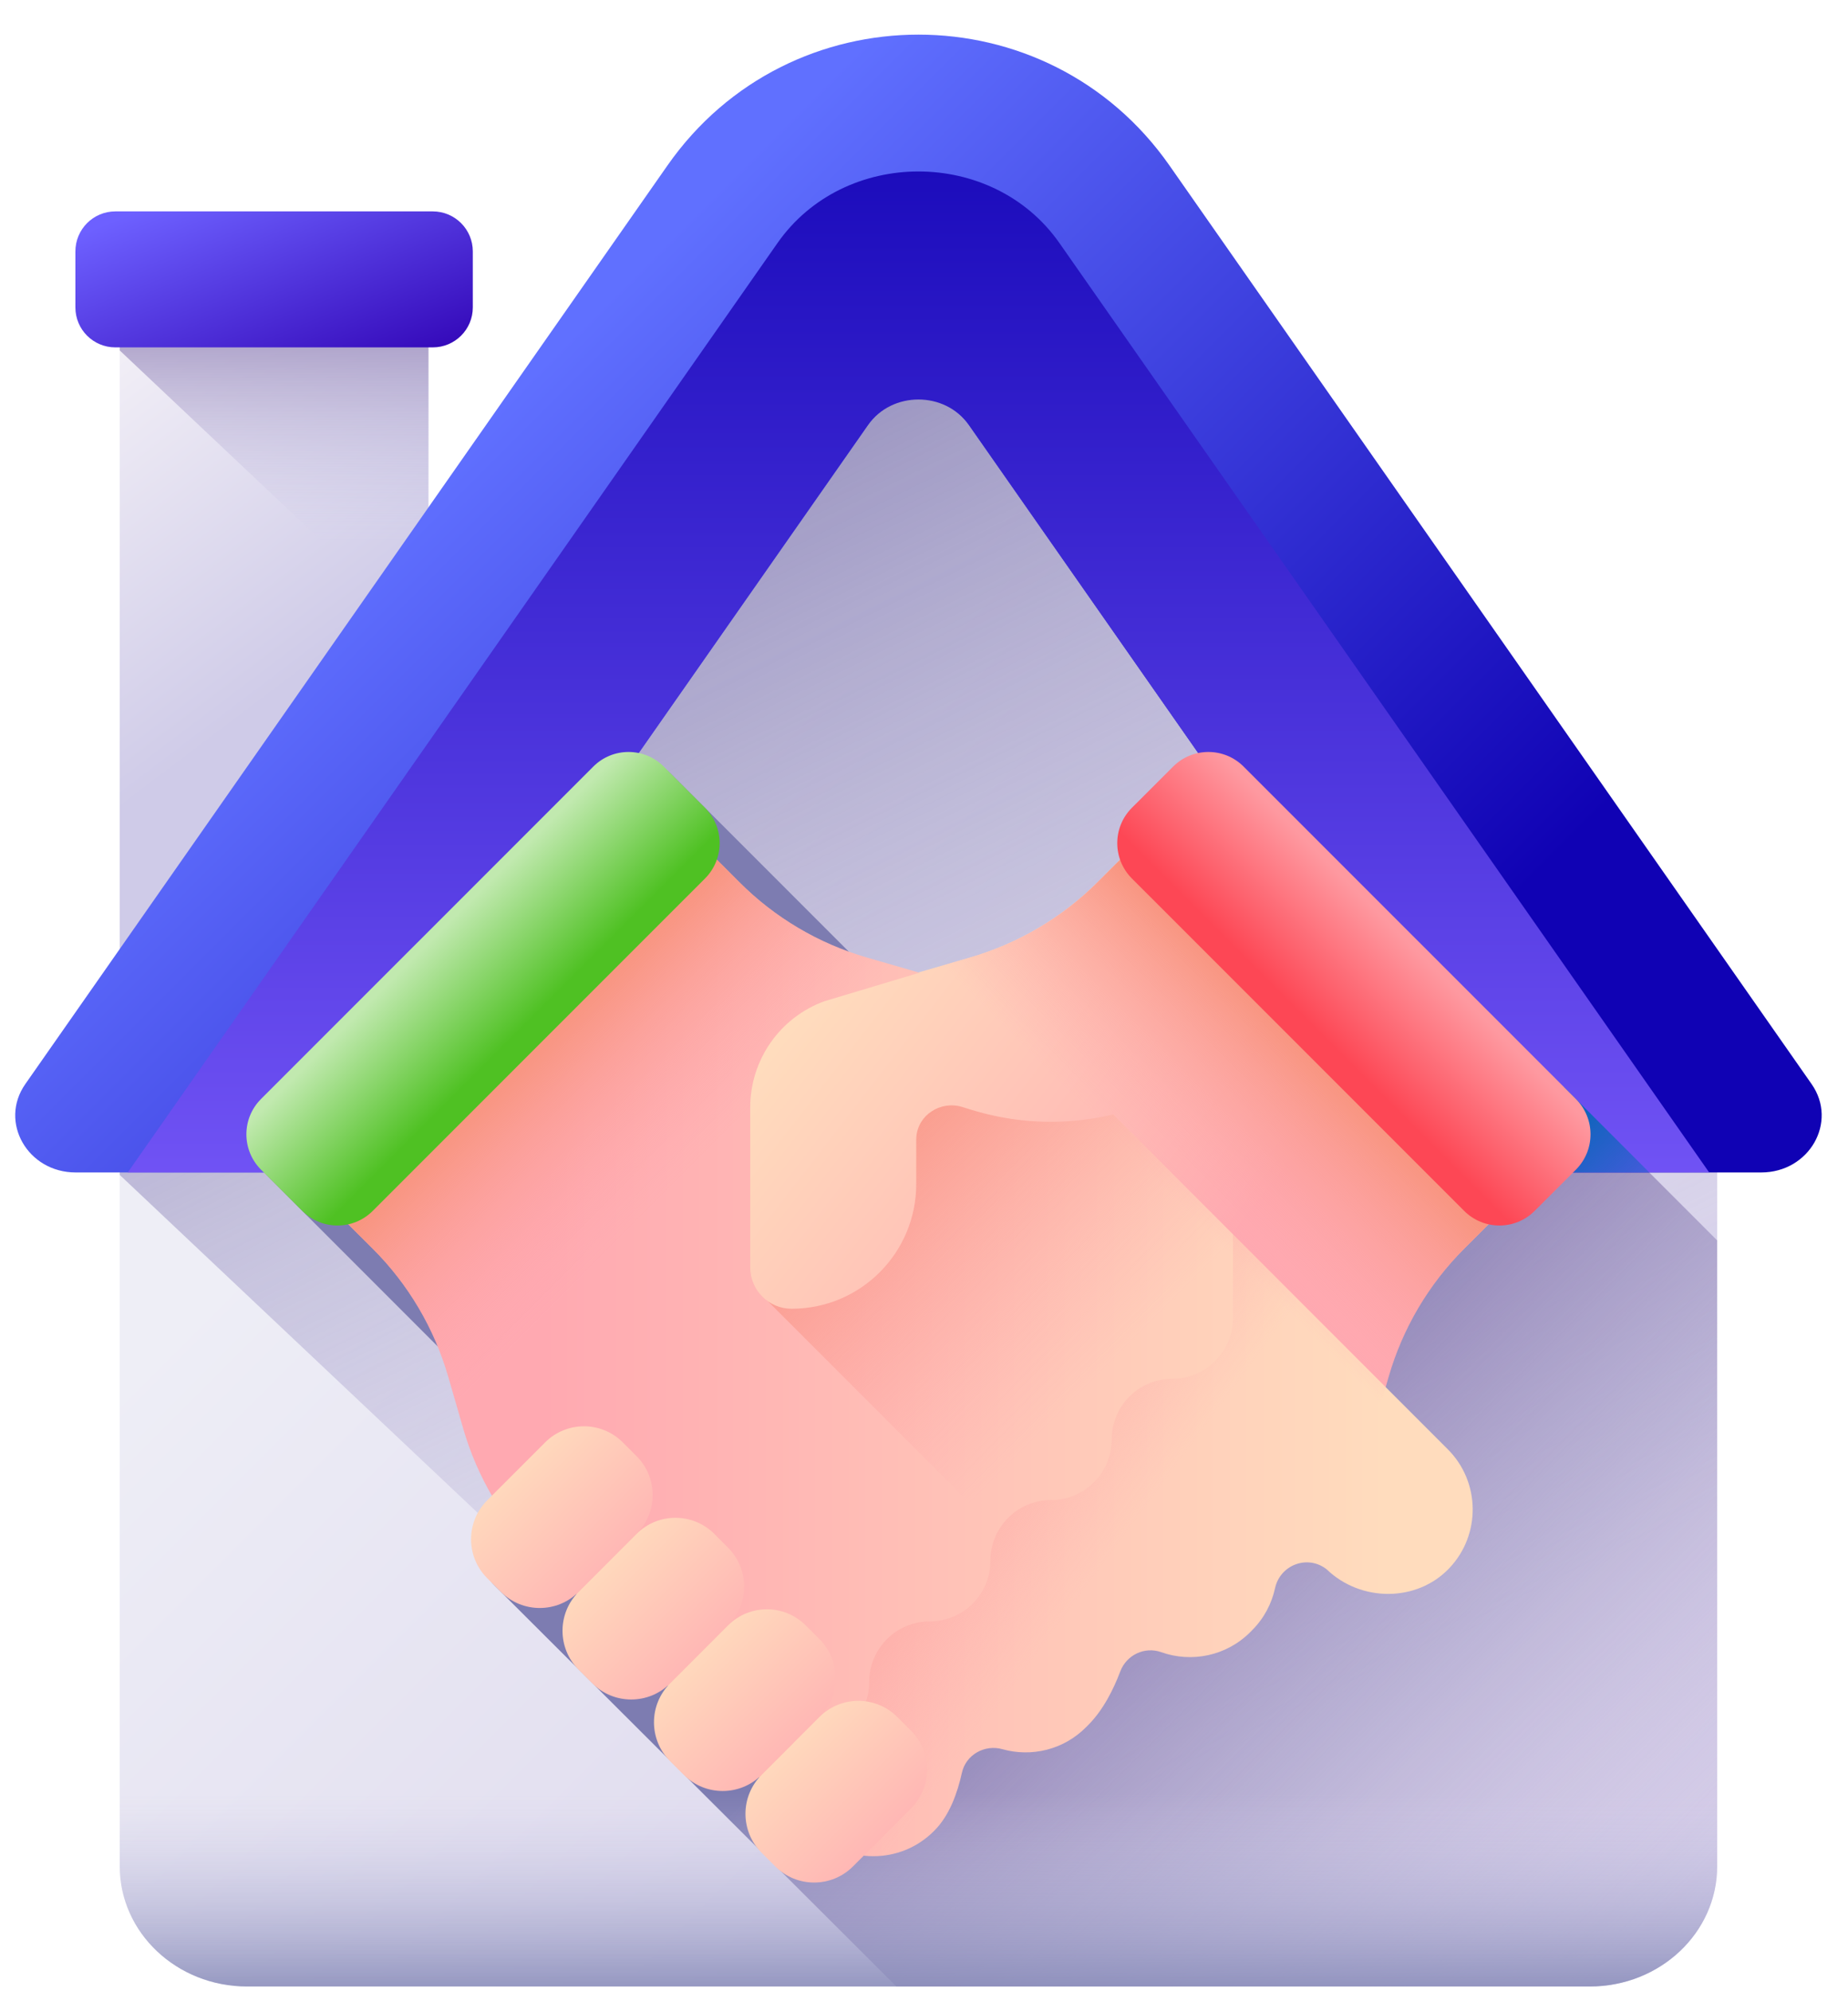 <svg width="39" height="42" viewBox="0 0 39 42" fill="none" xmlns="http://www.w3.org/2000/svg">
<path d="M2.527 6.021H9.042V20.927H2.527V6.021Z" fill="url(#paint0_linear)"/>
<path d="M2.527 7.392L9.042 13.538V6.021H2.527V7.392Z" fill="url(#paint1_linear)"/>
<path d="M9.134 7.327H2.434C1.968 7.327 1.591 6.95 1.591 6.484V5.303C1.591 4.837 1.968 4.459 2.434 4.459H9.134C9.6 4.459 9.978 4.837 9.978 5.303V6.484C9.978 6.95 9.6 7.327 9.134 7.327Z" fill="url(#paint2_linear)"/>
<path d="M33.551 41.9H5.214C3.73 41.9 2.527 40.765 2.527 39.365V22.54L17.09 2.427C18.22 0.866 20.546 0.866 21.676 2.427L36.239 22.54V39.365C36.239 40.765 35.035 41.9 33.551 41.9Z" fill="url(#paint3_linear)"/>
<path d="M17.09 2.427L2.527 22.54V24.782L20.669 41.9H33.551C35.035 41.9 36.239 40.765 36.239 39.365V22.54L21.676 2.427C20.546 0.866 18.22 0.866 17.09 2.427Z" fill="url(#paint4_linear)"/>
<path d="M36.238 39.365V26.162L26.407 16.331C25.996 15.92 25.329 15.92 24.918 16.331L24.048 17.201C23.753 17.496 23.671 17.924 23.8 18.294L23.328 18.766C22.577 19.516 19.869 20.766 19.869 20.766L18.459 20.359C18.329 20.321 18.2 20.279 18.073 20.233L14.171 16.331C13.759 15.92 13.092 15.92 12.681 16.331L5.67 23.343C5.258 23.754 5.258 24.421 5.67 24.832L9.398 28.56C9.483 28.768 9.558 28.981 9.62 29.198L9.937 30.295C10.081 30.791 10.284 31.265 10.542 31.709L10.443 31.808C9.99 32.261 9.99 32.996 10.443 33.449L18.917 41.9H33.551C35.035 41.9 36.238 40.765 36.238 39.365Z" fill="url(#paint5_linear)"/>
<path d="M2.527 33.834V39.364C2.527 40.765 3.73 41.9 5.214 41.9H33.551C35.035 41.9 36.239 40.765 36.239 39.364V33.834H2.527Z" fill="url(#paint6_linear)"/>
<path d="M20.45 8.968L31.097 24.19C31.333 24.527 31.733 24.73 32.161 24.73H37.169C38.184 24.73 38.791 23.665 38.232 22.866L24.679 3.489C22.106 -0.189 16.66 -0.189 14.087 3.489L0.534 22.866C-0.025 23.665 0.582 24.73 1.597 24.73H6.605C7.033 24.73 7.433 24.527 7.669 24.19L18.316 8.968C18.834 8.227 19.931 8.227 20.45 8.968Z" fill="url(#paint7_linear)"/>
<path d="M7.668 24.19L18.316 8.968C18.821 8.246 19.944 8.246 20.45 8.968L31.097 24.19C31.333 24.527 31.732 24.73 32.16 24.73H36.07L22.359 5.128C20.95 3.113 17.816 3.113 16.407 5.128L2.696 24.73H6.605C7.033 24.73 7.433 24.527 7.668 24.19Z" fill="url(#paint8_linear)"/>
<path d="M31.097 24.19C31.333 24.527 31.733 24.73 32.161 24.73H34.807L33.006 22.929L31.097 24.19Z" fill="url(#paint9_linear)"/>
<path d="M12.682 16.331L5.67 23.343C5.291 23.722 5.262 24.317 5.582 24.73H6.606C7.034 24.73 7.433 24.527 7.669 24.19L13.38 16.025C13.126 16.036 12.876 16.137 12.682 16.331Z" fill="url(#paint10_linear)"/>
<path d="M31.532 25.705L30.9 26.338C30.149 27.088 29.602 28.017 29.307 29.036L28.99 30.133C28.696 31.153 28.148 32.081 27.398 32.832L26.344 33.885L15.62 23.16L17.817 20.963L20.468 20.198C21.488 19.903 22.416 19.355 23.167 18.604L23.799 17.972C24.403 17.368 25.383 17.368 25.988 17.972L31.532 23.516C32.137 24.121 32.137 25.101 31.532 25.705Z" fill="url(#paint11_linear)"/>
<path d="M29.416 28.696C29.727 27.81 30.234 27.004 30.9 26.338L31.532 25.705C32.137 25.101 32.137 24.121 31.532 23.516L25.988 17.972C25.383 17.367 24.404 17.367 23.799 17.972L23.166 18.604C22.5 19.27 21.694 19.776 20.808 20.088L29.416 28.696Z" fill="url(#paint12_linear)"/>
<path d="M30.584 33.079C29.897 33.8 28.716 33.792 27.999 33.102C27.6 32.786 27.016 33.003 26.908 33.5C26.837 33.826 26.675 34.136 26.422 34.388L26.385 34.426C25.878 34.932 25.143 35.075 24.508 34.849C24.157 34.724 23.774 34.906 23.642 35.255C23.499 35.633 23.281 36.071 22.962 36.389L22.916 36.435C22.44 36.911 21.763 37.066 21.156 36.895C20.778 36.789 20.382 37.013 20.299 37.396C20.206 37.819 20.036 38.295 19.721 38.61L19.706 38.625C19.003 39.328 17.864 39.328 17.162 38.625L11.369 32.832C10.619 32.082 10.071 31.154 9.776 30.134L9.459 29.037C9.165 28.017 8.617 27.089 7.867 26.338L7.234 25.706C6.629 25.101 6.629 24.122 7.234 23.517L12.778 17.973C13.383 17.368 14.363 17.368 14.967 17.973L15.6 18.605C16.35 19.356 17.279 19.904 18.298 20.198L20.95 20.964L30.552 30.567C31.245 31.258 31.255 32.374 30.584 33.079Z" fill="url(#paint13_linear)"/>
<path d="M30.553 30.566L26.02 26.034V27.802C26.02 28.508 25.447 29.081 24.74 29.082C24.387 29.082 24.067 29.224 23.836 29.455C23.604 29.687 23.461 30.008 23.461 30.361C23.461 30.714 23.318 31.034 23.086 31.265C22.854 31.497 22.535 31.64 22.182 31.64C21.829 31.64 21.508 31.782 21.276 32.014C21.044 32.246 20.902 32.567 20.902 32.92C20.902 33.273 20.759 33.593 20.527 33.825C20.296 34.056 19.976 34.199 19.622 34.2C19.269 34.2 18.949 34.342 18.717 34.574C18.486 34.805 18.343 35.125 18.343 35.478C18.343 35.831 18.2 36.152 17.969 36.383C17.737 36.615 17.417 36.758 17.064 36.758H15.295L17.162 38.624C17.864 39.327 19.004 39.327 19.706 38.624L19.721 38.61C20.036 38.295 20.206 37.819 20.299 37.396C20.382 37.013 20.778 36.788 21.156 36.895C21.763 37.065 22.44 36.911 22.916 36.435L22.962 36.389C23.28 36.07 23.499 35.633 23.642 35.255C23.774 34.906 24.157 34.723 24.508 34.848C25.143 35.074 25.878 34.932 26.385 34.425L26.422 34.388C26.675 34.135 26.837 33.825 26.908 33.5C27.016 33.003 27.6 32.785 27.999 33.101C28.716 33.792 29.897 33.799 30.584 33.078C31.255 32.373 31.244 31.258 30.553 30.566Z" fill="url(#paint14_linear)"/>
<path d="M9.35 28.696C9.038 27.81 8.532 27.004 7.866 26.338L7.234 25.705C6.629 25.101 6.629 24.121 7.234 23.516L12.778 17.972C13.383 17.367 14.363 17.367 14.967 17.972L15.6 18.604C16.266 19.27 17.072 19.776 17.958 20.088L9.35 28.696Z" fill="url(#paint15_linear)"/>
<path d="M18.298 20.197C17.278 19.903 16.35 19.355 15.6 18.604L14.967 17.972C14.363 17.367 13.383 17.367 12.778 17.972L7.234 23.516C6.629 24.121 6.629 25.101 7.234 25.705L7.866 26.338C8.617 27.088 9.165 28.017 9.459 29.036L9.721 29.942L19.204 20.459L18.298 20.197Z" fill="url(#paint16_linear)"/>
<path d="M14.879 18.529L7.867 25.54C7.456 25.952 6.789 25.952 6.378 25.54L5.508 24.671C5.097 24.259 5.097 23.593 5.508 23.181L12.52 16.17C12.931 15.758 13.598 15.758 14.009 16.17L14.879 17.039C15.29 17.451 15.29 18.117 14.879 18.529Z" fill="url(#paint17_linear)"/>
<path d="M26.422 34.388C26.675 34.135 26.837 33.825 26.908 33.5C27.016 33.003 27.6 32.786 27.998 33.102C28.716 33.792 29.897 33.799 30.584 33.078C31.255 32.374 31.244 31.258 30.552 30.566L21.083 21.097L17.502 24.678L16.167 27.408L23.784 35.025C23.964 34.833 24.245 34.755 24.508 34.848C25.143 35.074 25.878 34.932 26.384 34.425L26.422 34.388Z" fill="url(#paint18_linear)"/>
<path d="M23.799 17.972L23.166 18.604C22.416 19.355 21.488 19.903 20.467 20.198L17.397 21.119C16.458 21.462 15.833 22.356 15.833 23.356V26.731C15.833 27.214 16.224 27.605 16.707 27.605C18.159 27.605 19.336 26.428 19.336 24.976V24.038C19.336 24.017 19.337 23.996 19.339 23.976C19.377 23.51 19.857 23.212 20.304 23.348L20.515 23.413C22.984 24.167 25.651 23.163 27.008 20.966L27.207 20.644L23.992 17.808C23.924 17.856 23.86 17.911 23.799 17.972Z" fill="url(#paint19_linear)"/>
<path d="M20.468 20.197C21.487 19.903 22.416 19.355 23.166 18.604L23.799 17.972C24.403 17.367 25.383 17.367 25.987 17.972L31.532 23.516C32.136 24.121 32.136 25.101 31.532 25.705L30.899 26.338C30.149 27.088 29.601 28.017 29.306 29.036L29.045 29.942L19.562 20.459L20.468 20.197Z" fill="url(#paint20_linear)"/>
<path d="M23.887 18.529L30.899 25.54C31.31 25.952 31.977 25.952 32.388 25.54L33.258 24.671C33.669 24.259 33.669 23.593 33.258 23.181L26.246 16.17C25.835 15.758 25.168 15.758 24.757 16.17L23.887 17.039C23.476 17.451 23.476 18.117 23.887 18.529Z" fill="url(#paint21_linear)"/>
<path d="M10.571 33.577L10.281 33.287C9.828 32.834 9.828 32.1 10.281 31.647L11.504 30.424C11.957 29.971 12.691 29.971 13.144 30.424L13.434 30.714C13.887 31.167 13.887 31.901 13.434 32.354L12.211 33.577C11.758 34.03 11.024 34.03 10.571 33.577Z" fill="url(#paint22_linear)"/>
<path d="M12.501 35.507L12.211 35.218C11.758 34.764 11.758 34.03 12.211 33.577L13.434 32.354C13.887 31.901 14.621 31.901 15.075 32.354L15.364 32.644C15.817 33.097 15.817 33.831 15.364 34.285L14.142 35.507C13.689 35.96 12.954 35.96 12.501 35.507Z" fill="url(#paint23_linear)"/>
<path d="M14.431 37.437L14.142 37.148C13.688 36.695 13.688 35.96 14.142 35.507L15.364 34.285C15.817 33.831 16.552 33.831 17.005 34.285L17.294 34.574C17.747 35.027 17.747 35.762 17.294 36.215L16.072 37.437C15.619 37.89 14.884 37.89 14.431 37.437Z" fill="url(#paint24_linear)"/>
<path d="M16.361 39.367L16.072 39.078C15.619 38.625 15.619 37.89 16.072 37.437L17.294 36.215C17.747 35.762 18.482 35.762 18.935 36.215L19.224 36.504C19.678 36.957 19.678 37.692 19.224 38.145L18.002 39.367C17.549 39.821 16.814 39.821 16.361 39.367Z" fill="url(#paint25_linear)"/>
<defs>
<linearGradient id="paint0_linear" x1="1.759" y1="8.152" x2="6.357" y2="14.23" gradientUnits="userSpaceOnUse">
<stop stop-color="#F1EEF6"/>
<stop offset="1" stop-color="#CFCBE8"/>
</linearGradient>
<linearGradient id="paint1_linear" x1="5.784" y1="11.418" x2="5.784" y2="5.872" gradientUnits="userSpaceOnUse">
<stop stop-color="#CDCBE8" stop-opacity="0"/>
<stop offset="1" stop-color="#8D7CB1"/>
</linearGradient>
<linearGradient id="paint2_linear" x1="4.889" y1="3.656" x2="6.95" y2="8.808" gradientUnits="userSpaceOnUse">
<stop stop-color="#6D60FF"/>
<stop offset="1" stop-color="#3002B4"/>
</linearGradient>
<linearGradient id="paint3_linear" x1="11.15" y1="20.422" x2="34.617" y2="43.889" gradientUnits="userSpaceOnUse">
<stop stop-color="#EEEEF6"/>
<stop offset="1" stop-color="#D3CBE8"/>
</linearGradient>
<linearGradient id="paint4_linear" x1="25.986" y1="36.932" x2="10.851" y2="6.513" gradientUnits="userSpaceOnUse">
<stop stop-color="#D1CBE8" stop-opacity="0"/>
<stop offset="1" stop-color="#837CB1"/>
</linearGradient>
<linearGradient id="paint5_linear" x1="35.791" y1="42.256" x2="23.606" y2="30.071" gradientUnits="userSpaceOnUse">
<stop stop-color="#CDCBE8" stop-opacity="0"/>
<stop offset="0.194" stop-color="#C1B5D9" stop-opacity="0.194"/>
<stop offset="0.524" stop-color="#9F96C3" stop-opacity="0.525"/>
<stop offset="0.805" stop-color="#9083B6" stop-opacity="0.805"/>
<stop offset="1" stop-color="#7D7CB1"/>
</linearGradient>
<linearGradient id="paint6_linear" x1="19.383" y1="37.83" x2="19.383" y2="42.609" gradientUnits="userSpaceOnUse">
<stop stop-color="#CFCBE8" stop-opacity="0"/>
<stop offset="1" stop-color="#7C81B1"/>
</linearGradient>
<linearGradient id="paint7_linear" x1="8.973" y1="10.148" x2="24.867" y2="26.042" gradientUnits="userSpaceOnUse">
<stop stop-color="#6070FF"/>
<stop offset="1" stop-color="#1002B4"/>
</linearGradient>
<linearGradient id="paint8_linear" x1="19.383" y1="28.764" x2="19.383" y2="0.603" gradientUnits="userSpaceOnUse">
<stop stop-color="#8060FF"/>
<stop offset="1" stop-color="#1002B4"/>
</linearGradient>
<linearGradient id="paint9_linear" x1="35.163" y1="26.685" x2="32.328" y2="23.849" gradientUnits="userSpaceOnUse">
<stop stop-color="#0268B4" stop-opacity="0"/>
<stop offset="1" stop-color="#0268B4"/>
</linearGradient>
<linearGradient id="paint10_linear" x1="9.371" y1="26.393" x2="9.371" y2="14.782" gradientUnits="userSpaceOnUse">
<stop stop-color="#0268B4" stop-opacity="0"/>
<stop offset="1" stop-color="#0268B4"/>
</linearGradient>
<linearGradient id="paint11_linear" x1="18.181" y1="19.75" x2="26.189" y2="25.937" gradientUnits="userSpaceOnUse">
<stop stop-color="#FFDCBD"/>
<stop offset="1" stop-color="#FFA9B1"/>
</linearGradient>
<linearGradient id="paint12_linear" x1="26.672" y1="22.812" x2="28.241" y2="21.244" gradientUnits="userSpaceOnUse">
<stop stop-color="#FFA9B1" stop-opacity="0"/>
<stop offset="1" stop-color="#F89580"/>
</linearGradient>
<linearGradient id="paint13_linear" x1="29.272" y1="28.326" x2="11.446" y2="28.326" gradientUnits="userSpaceOnUse">
<stop stop-color="#FFDCBD"/>
<stop offset="1" stop-color="#FFA9B1"/>
</linearGradient>
<linearGradient id="paint14_linear" x1="23.005" y1="33.363" x2="17.48" y2="29.262" gradientUnits="userSpaceOnUse">
<stop stop-color="#FFA9B1" stop-opacity="0"/>
<stop offset="1" stop-color="#F89580"/>
</linearGradient>
<linearGradient id="paint15_linear" x1="12.108" y1="22.812" x2="10.54" y2="21.244" gradientUnits="userSpaceOnUse">
<stop stop-color="#FFA9B1" stop-opacity="0"/>
<stop offset="1" stop-color="#F89580"/>
</linearGradient>
<linearGradient id="paint16_linear" x1="14.25" y1="24.988" x2="11.306" y2="22.045" gradientUnits="userSpaceOnUse">
<stop stop-color="#FFA9B1" stop-opacity="0"/>
<stop offset="1" stop-color="#F89580"/>
</linearGradient>
<linearGradient id="paint17_linear" x1="9.132" y1="19.793" x2="11.021" y2="21.683" gradientUnits="userSpaceOnUse">
<stop stop-color="#C1E9AF"/>
<stop offset="1" stop-color="#4FC123"/>
</linearGradient>
<linearGradient id="paint18_linear" x1="23.296" y1="28.923" x2="17.776" y2="23.403" gradientUnits="userSpaceOnUse">
<stop stop-color="#FFA9B1" stop-opacity="0"/>
<stop offset="1" stop-color="#F89580"/>
</linearGradient>
<linearGradient id="paint19_linear" x1="17.505" y1="20.624" x2="25.513" y2="26.811" gradientUnits="userSpaceOnUse">
<stop stop-color="#FFDCBD"/>
<stop offset="1" stop-color="#FFA9B1"/>
</linearGradient>
<linearGradient id="paint20_linear" x1="24.516" y1="24.988" x2="27.459" y2="22.045" gradientUnits="userSpaceOnUse">
<stop stop-color="#FFA9B1" stop-opacity="0"/>
<stop offset="1" stop-color="#F89580"/>
</linearGradient>
<linearGradient id="paint21_linear" x1="29.634" y1="19.794" x2="27.745" y2="21.683" gradientUnits="userSpaceOnUse">
<stop stop-color="#FE99A0"/>
<stop offset="1" stop-color="#FD4755"/>
</linearGradient>
<linearGradient id="paint22_linear" x1="10.671" y1="30.801" x2="13.671" y2="33.801" gradientUnits="userSpaceOnUse">
<stop stop-color="#FFDCBD"/>
<stop offset="1" stop-color="#FFA9B1"/>
</linearGradient>
<linearGradient id="paint23_linear" x1="12.601" y1="32.731" x2="15.601" y2="35.731" gradientUnits="userSpaceOnUse">
<stop stop-color="#FFDCBD"/>
<stop offset="1" stop-color="#FFA9B1"/>
</linearGradient>
<linearGradient id="paint24_linear" x1="14.53" y1="34.661" x2="17.53" y2="37.661" gradientUnits="userSpaceOnUse">
<stop stop-color="#FFDCBD"/>
<stop offset="1" stop-color="#FFA9B1"/>
</linearGradient>
<linearGradient id="paint25_linear" x1="16.46" y1="36.591" x2="19.46" y2="39.591" gradientUnits="userSpaceOnUse">
<stop stop-color="#FFDCBD"/>
<stop offset="1" stop-color="#FFA9B1"/>
</linearGradient>
</defs>
</svg>
